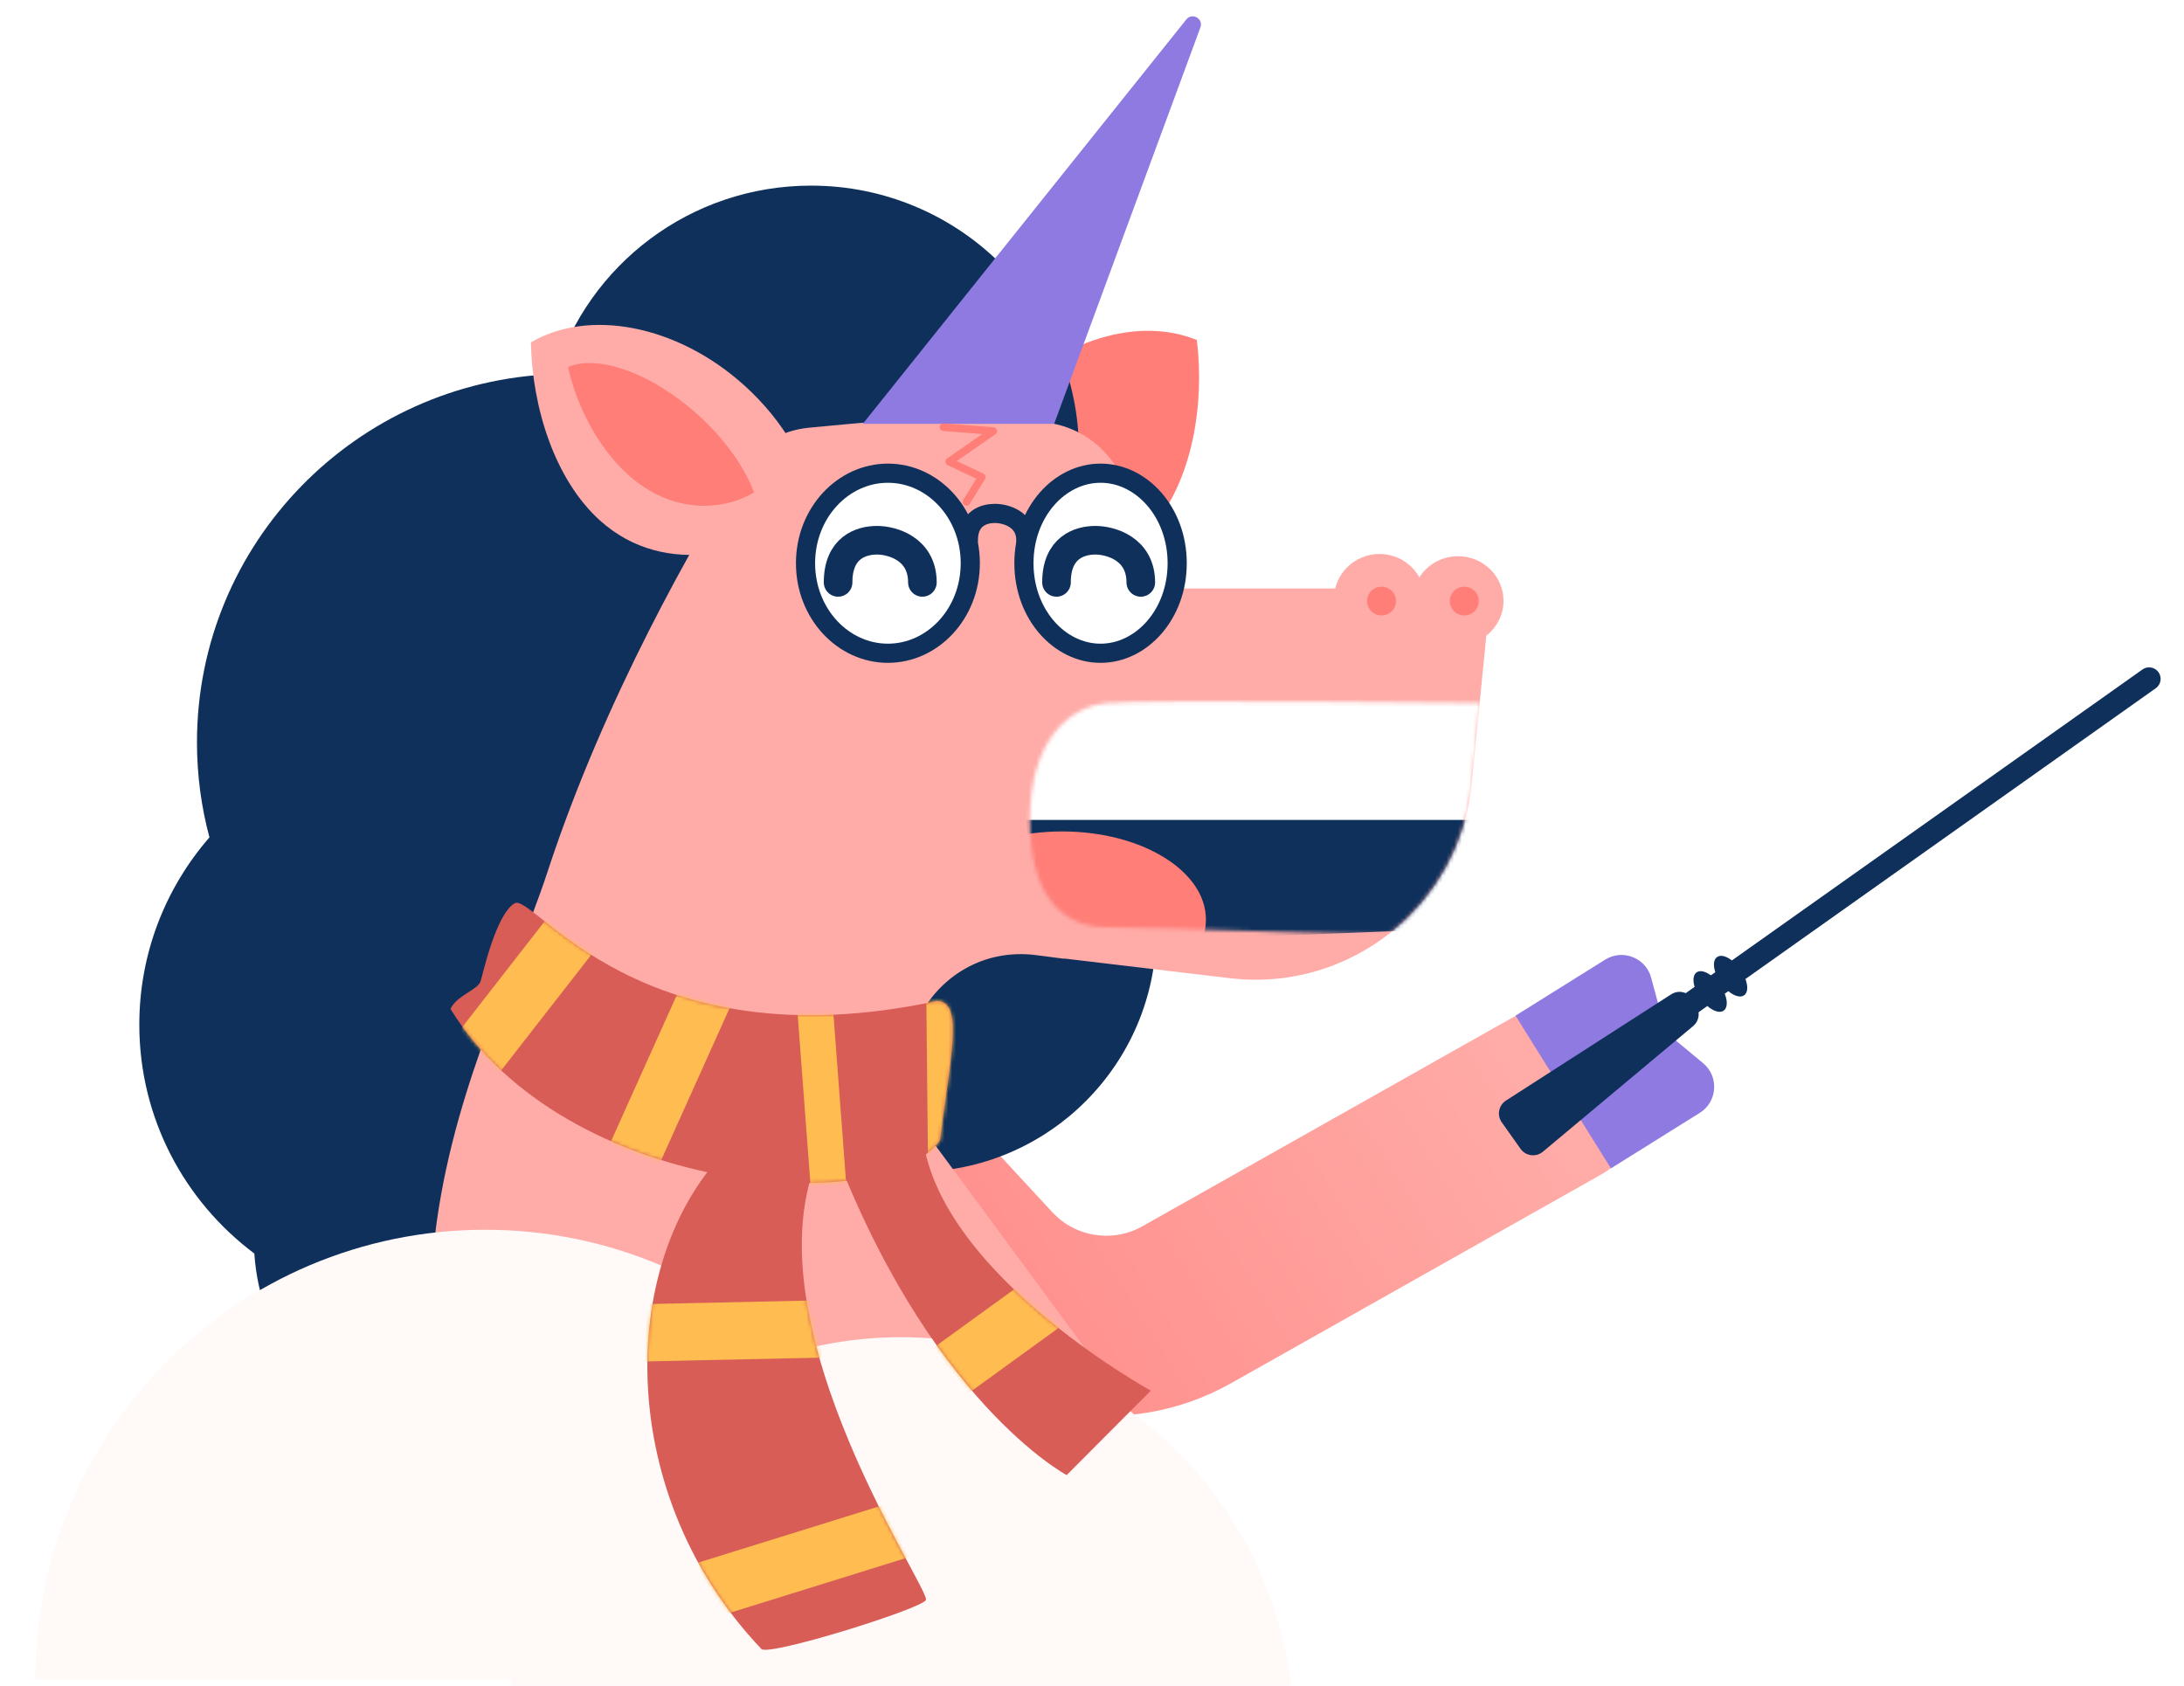 <svg width="570" height="440" viewBox="0 0 570 440" fill="none" xmlns="http://www.w3.org/2000/svg">
<g clip-path="url(#clip0)">
<path d="M212.339 283.627L257.318 332.3C270.774 346.86 292.472 350.266 309.741 340.527L406.173 286.145" stroke="url(#paint0_linear)" stroke-width="47.05" stroke-linecap="round" stroke-linejoin="round"/>
<path fill-rule="evenodd" clip-rule="evenodd" d="M395.531 265.085L418.938 250.458C423.505 247.604 429.532 249.974 430.932 255.175L434.759 269.392L444.497 277.489C448.697 280.982 448.252 287.561 443.619 290.457L420.436 304.943L404.541 279.504L395.531 265.085Z" fill="#8F7AE2"/>
<path fill-rule="evenodd" clip-rule="evenodd" d="M244.359 142.409C244.871 130.931 249.729 118.396 258.778 107.611C274.045 89.417 296.293 82.105 312.367 88.754C314.419 105.684 311.158 125.138 300.961 137.29C286.176 154.91 261.452 151.648 244.359 142.409Z" fill="#FF7E78"/>
<path fill-rule="evenodd" clip-rule="evenodd" d="M281.596 117.876C281.596 144.631 266.356 167.85 244.027 179.444C244.728 184.11 245.091 188.885 245.091 193.745C245.091 233.781 220.452 268.103 185.41 282.574C183.623 291.192 180.343 299.269 175.85 306.526V342.191H131.328C125.869 357.34 114.074 367.827 100.403 367.827C82.555 367.827 67.905 349.953 66.378 327.167C48.146 313.521 36.359 291.837 36.359 267.419C36.359 248.74 43.257 231.661 54.662 218.555C52.539 210.64 51.408 202.324 51.408 193.745C51.408 141.792 92.898 99.461 144.77 97.642C153.493 69.167 180.147 48.446 211.675 48.446C250.291 48.446 281.596 79.531 281.596 117.876Z" fill="#0E305B"/>
<path fill-rule="evenodd" clip-rule="evenodd" d="M238.826 305.873C273.608 305.873 301.803 277.658 301.803 242.852C301.803 208.046 273.608 179.83 238.826 179.83C204.045 179.83 175.85 208.046 175.85 242.852C175.85 277.658 204.045 305.873 238.826 305.873Z" fill="#0E305B"/>
<path fill-rule="evenodd" clip-rule="evenodd" d="M211.184 111.623C203.651 112.343 196.864 116.37 192.865 122.795C181.538 140.994 157.851 181.87 142.917 227.489C140.562 234.681 137.53 242.395 134.292 250.629C123.01 279.324 109.238 314.35 113.008 355.705C114.342 370.346 140.108 402.009 140.108 402.009H320.432L320.41 401.932L320.121 401.975L242.517 296.756C226.868 275.538 244.3 245.914 270.448 249.29L277.765 250.235L277.748 250.172L320.996 255.306C352.504 259.047 380.944 236.193 384.074 204.619L387.912 165.899C390.646 163.769 392.399 160.483 392.399 156.795C392.399 150.375 387.085 145.17 380.529 145.17C375.106 145.17 370.532 148.732 369.114 153.598H292.69L294.902 139.475C297.176 124.962 286.828 111.485 272.197 110.171C262.825 109.33 253.684 108.611 249.818 108.611C243.74 108.611 224.106 110.387 211.184 111.623Z" fill="#FFACA8"/>
<mask id="mask0" mask-type="alpha" maskUnits="userSpaceOnUse" x="112" y="108" width="281" height="295">
<path fill-rule="evenodd" clip-rule="evenodd" d="M211.184 111.623C203.651 112.343 196.864 116.37 192.865 122.795C181.538 140.994 157.851 181.87 142.917 227.489C140.562 234.681 137.53 242.395 134.292 250.629C123.01 279.324 109.238 314.35 113.008 355.705C114.342 370.346 140.108 402.009 140.108 402.009H320.432L320.41 401.932L320.121 401.975L242.517 296.756C226.868 275.538 244.3 245.914 270.448 249.29L277.765 250.235L277.748 250.172L320.996 255.306C352.504 259.047 380.944 236.193 384.074 204.619L387.912 165.899C390.646 163.769 392.399 160.483 392.399 156.795C392.399 150.375 387.085 145.17 380.529 145.17C375.106 145.17 370.532 148.732 369.114 153.598H292.69L294.902 139.475C297.176 124.962 286.828 111.485 272.197 110.171C262.825 109.33 253.684 108.611 249.818 108.611C243.74 108.611 224.106 110.387 211.184 111.623Z" fill="white"/>
</mask>
<g mask="url(#mask0)">
<g filter="url(#filter0_f)">
<path fill-rule="evenodd" clip-rule="evenodd" d="M143.679 440.189C205.14 454.379 260.235 443.049 266.738 414.883C273.241 386.717 228.688 352.382 167.227 338.192C105.766 324.003 50.67 335.333 44.168 363.499C37.665 391.664 82.218 426 143.679 440.189Z" fill="#FF8F8C"/>
</g>
<mask id="mask1" mask-type="alpha" maskUnits="userSpaceOnUse" x="268" y="183" width="120" height="62">
<path d="M288.796 183.5C298.796 182.5 387.796 183.5 387.796 183.5C386.796 210 381.296 244 367.796 244C354.296 244 299.733 242 288.796 242C277.86 242 268.796 234.5 268.796 214C268.796 193.5 278.796 184.5 288.796 183.5Z" fill="#C4C4C4"/>
</mask>
<g mask="url(#mask1)">
<path d="M287.796 182.5C297.796 181.5 386.796 182.5 386.796 182.5C385.796 209 380.296 243 366.796 243C353.296 243 304.796 247 287.796 241C270.796 235 268.796 231 267.796 213C266.796 195 277.796 183.5 287.796 182.5Z" fill="#0E305B"/>
<ellipse cx="277.233" cy="240" rx="37.5" ry="23" fill="#FF7E78"/>
<rect x="264.733" y="181" width="125" height="33" fill="white"/>
</g>
</g>
<path fill-rule="evenodd" clip-rule="evenodd" d="M213.336 133.026C197.699 144.562 173.677 151.241 156.593 135.849C144.811 125.233 138.881 106.417 138.561 89.359C153.549 80.531 176.589 84.671 194.23 100.566C204.685 109.987 211.236 121.727 213.336 133.026Z" fill="#FFACA8"/>
<path fill-rule="evenodd" clip-rule="evenodd" d="M196.801 128.513C194.334 121.934 189.214 114.62 182.063 108.18C169.997 97.316 156.058 92.465 148.251 95.783C150.306 105.403 155.838 116.626 163.896 123.882C175.581 134.403 188.911 133.282 196.801 128.513Z" fill="#FF7E78"/>
<path fill-rule="evenodd" clip-rule="evenodd" d="M225.179 110.623L309.62 5.074C311.136 3.179 314.137 4.874 313.297 7.15L275.122 110.623H225.179Z" fill="#8F7AE2"/>
<path fill-rule="evenodd" clip-rule="evenodd" d="M360.025 168.081C366.58 168.081 371.894 162.82 371.894 156.331C371.894 149.842 366.58 144.581 360.025 144.581C353.469 144.581 348.155 149.842 348.155 156.331C348.155 162.82 353.469 168.081 360.025 168.081Z" fill="#FFACA8"/>
<path fill-rule="evenodd" clip-rule="evenodd" d="M364.352 156.879C364.352 158.951 362.66 160.631 360.573 160.631C358.486 160.631 356.794 158.951 356.794 156.879C356.794 154.806 358.486 153.126 360.573 153.126C362.66 153.126 364.352 154.806 364.352 156.879ZM385.932 156.879C385.932 158.951 384.24 160.631 382.153 160.631C380.067 160.631 378.375 158.951 378.375 156.879C378.375 154.806 380.067 153.126 382.153 153.126C384.24 153.126 385.932 154.806 385.932 156.879Z" fill="#FF7E78"/>
<path fill-rule="evenodd" clip-rule="evenodd" d="M132.605 452C132.605 395.115 178.496 349 235.105 349C291.714 349 337.605 395.115 337.605 452C235.105 452 235.105 452 132.605 452Z" fill="#FFF9F8"/>
<path fill-rule="evenodd" clip-rule="evenodd" d="M9.2 438.462C9.2 373.57 61.768 320.964 126.615 320.964C191.461 320.964 244.029 373.57 244.029 438.462C126.615 438.462 126.615 438.462 9.2 438.462Z" fill="#FFF9F8"/>
<path d="M246.233 111.5L259.233 112.5L247.733 120.5L256.233 124.5L252.233 131" stroke="#FF7E78" stroke-width="2" stroke-linecap="round" stroke-linejoin="round"/>
<path d="M253.233 147C253.233 160.171 243.422 170.5 231.733 170.5C220.043 170.5 210.233 160.171 210.233 147C210.233 133.829 220.043 123.5 231.733 123.5C243.422 123.5 253.233 133.829 253.233 147Z" fill="white" stroke="#0E305B" stroke-width="5"/>
<path d="M307.233 147C307.233 160.33 297.951 170.5 287.233 170.5C276.514 170.5 267.233 160.33 267.233 147C267.233 133.67 276.514 123.5 287.233 123.5C297.951 123.5 307.233 133.67 307.233 147Z" fill="white" stroke="#0E305B" stroke-width="5"/>
<path d="M240.733 152C240.733 143.2 232.835 141 228.887 141C224.825 141 218.733 142.833 218.733 152" stroke="#0E305B" stroke-width="7.467" stroke-linecap="round"/>
<path d="M297.733 152C297.733 143.2 289.835 141 285.887 141C281.825 141 275.733 142.833 275.733 152" stroke="#0E305B" stroke-width="7.467" stroke-linecap="round"/>
<path d="M267.733 141C267.733 135.4 262.348 134 259.656 134C256.887 134 252.733 135.167 252.733 141" stroke="#0E305B" stroke-width="5" stroke-linecap="round"/>
<path d="M125.446 256.072C126.127 253.807 129.428 238.745 134.279 235.76C139.131 232.775 166.788 277.908 244.419 261.272C251.895 261.053 247.732 277.337 245.332 297.61C230.676 318.391 147.429 311.847 117.577 263.335C119.121 259.848 124.764 258.336 125.446 256.072Z" fill="#D85D57"/>
<path d="M198.76 430.421C158.775 388.492 161.086 324.224 193.352 296.643L240.544 293.318C241.637 330.698 300.345 362.952 300.345 362.952L278.393 384.994C278.393 384.994 241.759 365.563 216.391 296.418C190.566 339.525 243.36 415.2 241.636 417.645C239.912 420.09 201.206 432.146 198.76 430.421Z" fill="#D85D57"/>
<mask id="mask2" mask-type="alpha" maskUnits="userSpaceOnUse" x="111" y="200" width="190" height="231">
<path d="M125.446 256.072C126.127 253.807 129.428 238.745 134.279 235.76C139.131 232.775 166.788 277.908 244.419 261.272C251.895 261.053 247.732 277.337 245.332 297.61C230.676 318.391 147.429 311.847 117.577 263.335C119.121 259.848 124.764 258.336 125.446 256.072Z" fill="#D85D57"/>
<path d="M198.76 430.421C158.775 388.492 161.086 324.224 193.352 296.643L240.544 293.318C241.637 330.698 300.345 362.952 300.345 362.952L278.393 384.994C278.393 384.994 241.759 365.563 216.391 296.418C190.566 339.525 243.36 415.2 241.636 417.645C239.912 420.09 201.206 432.146 198.76 430.421Z" fill="#D85D57"/>
</mask>
<g mask="url(#mask2)">
<rect x="143.304" y="238.975" width="14.959" height="41.884" transform="rotate(37.911 143.304 238.975)" fill="#FFBD51"/>
<rect x="179.445" y="253.475" width="13.957" height="53.029" transform="rotate(24.227 179.445 253.475)" fill="#FFBD51"/>
<rect x="207.968" y="261.947" width="9.313" height="53.029" transform="rotate(-4.311 207.968 261.947)" fill="#FFBD51"/>
<rect x="241.56" y="240.67" width="14.959" height="62.299" transform="rotate(-0.586 241.56 240.67)" fill="#FFBD51"/>
<rect x="153.025" y="355.662" width="14.959" height="62.299" transform="rotate(-91.24 153.025 355.662)" fill="#FFBD51"/>
<rect x="186.677" y="422.121" width="14.959" height="62.299" transform="rotate(-107.278 186.677 422.121)" fill="#FFBD51"/>
<rect x="245.155" y="369.136" width="14.959" height="62.299" transform="rotate(-125.928 245.155 369.136)" fill="#FFBD51"/>
</g>
<line x1="560.892" y1="177.182" x2="438.787" y2="263.713" stroke="#0E305B" stroke-width="6" stroke-linecap="round" stroke-linejoin="round"/>
<path d="M442.864 262.831C443.76 264.502 443.359 266.573 441.905 267.79L402.676 300.596C400.885 302.094 398.196 301.745 396.846 299.84L391.942 292.919C390.624 291.059 391.125 288.475 393.043 287.242L436.183 259.506C438.147 258.244 440.769 258.924 441.872 260.981L442.864 262.831Z" fill="#0E305B"/>
<ellipse cx="446.325" cy="258.778" rx="3.095" ry="6.113" transform="rotate(144.68 446.325 258.778)" fill="#0E305B"/>
<ellipse cx="451.665" cy="254.778" rx="3.095" ry="6.113" transform="rotate(144.68 451.665 254.778)" fill="#0E305B"/>
</g>
<defs>
<filter id="filter0_f" x="-72.178" y="216.358" width="455.262" height="345.665" filterUnits="userSpaceOnUse" color-interpolation-filters="sRGB">
<feFlood flood-opacity="0" result="BackgroundImageFix"/>
<feBlend mode="normal" in="SourceGraphic" in2="BackgroundImageFix" result="shape"/>
<feGaussianBlur stdDeviation="57.858" result="effect1_foregroundBlur"/>
</filter>
<linearGradient id="paint0_linear" x1="350.61" y1="197.226" x2="212.339" y2="283.627" gradientUnits="userSpaceOnUse">
<stop stop-color="#FFACA8"/>
<stop offset="1" stop-color="#FF8E8B"/>
</linearGradient>
<clipPath id="clip0">
<rect width="569" height="440" fill="white" transform="translate(0.605)"/>
</clipPath>
</defs>
</svg>
